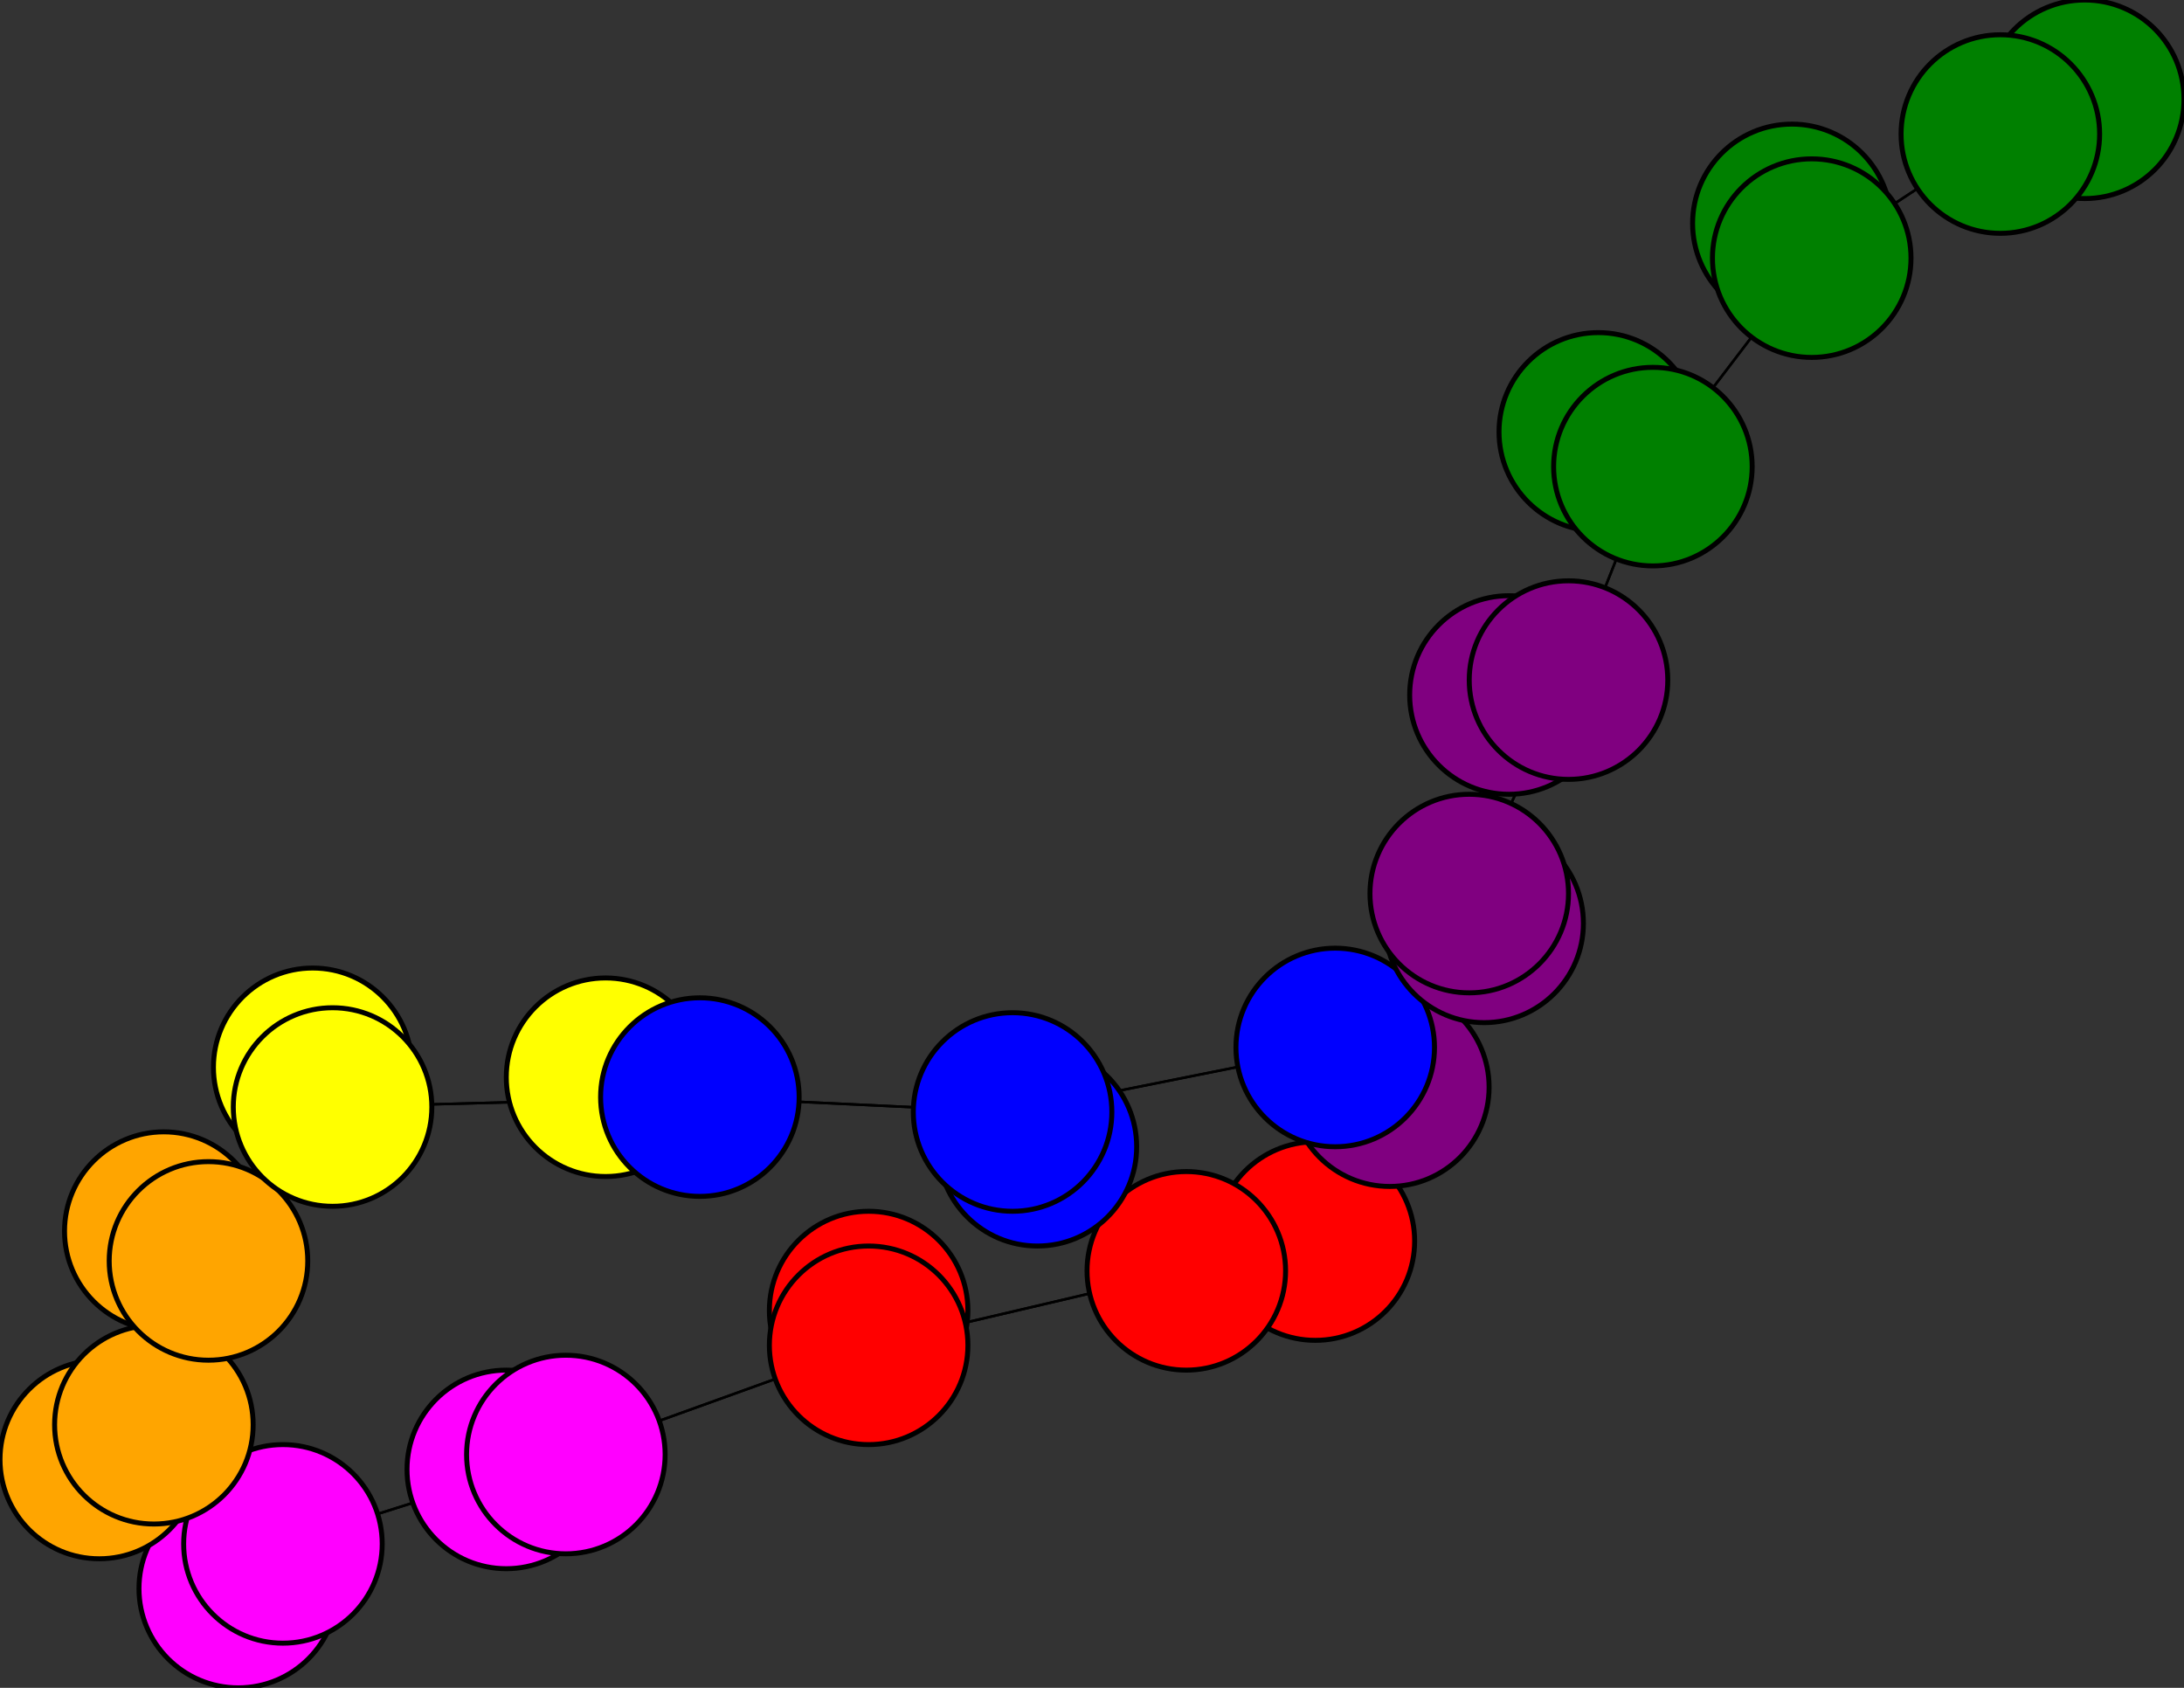 <svg width="440" height="340" xmlns="http://www.w3.org/2000/svg">
<rect width="100%" height="100%" fill="#333333" stroke="none"/>
<path stroke-width="8.857" stroke="black" d="M 265 250 239 256"/>
<path stroke-width="20.0" stroke="black" d="M 209 231 204 224"/>
<path stroke-width="0.5" stroke="black" d="M 204 224 141 221"/>
<path stroke-width="20.0" stroke="black" d="M 204 224 209 231"/>
<path stroke-width="0.5" stroke="black" d="M 204 224 269 211"/>
<path stroke-width="20.0" stroke="black" d="M 280 219 269 211"/>
<path stroke-width="0.5" stroke="black" d="M 269 211 204 224"/>
<path stroke-width="20.0" stroke="black" d="M 269 211 280 219"/>
<path stroke-width="0.5" stroke="black" d="M 269 211 296 180"/>
<path stroke-width="20.0" stroke="black" d="M 299 186 296 180"/>
<path stroke-width="0.5" stroke="black" d="M 296 180 269 211"/>
<path stroke-width="20.0" stroke="black" d="M 296 180 299 186"/>
<path stroke-width="0.5" stroke="black" d="M 296 180 316 137"/>
<path stroke-width="20.0" stroke="black" d="M 304 140 316 137"/>
<path stroke-width="0.5" stroke="black" d="M 316 137 296 180"/>
<path stroke-width="20.0" stroke="black" d="M 316 137 304 140"/>
<path stroke-width="0.5" stroke="black" d="M 316 137 333 94"/>
<path stroke-width="20.0" stroke="black" d="M 322 87 333 94"/>
<path stroke-width="0.5" stroke="black" d="M 333 94 316 137"/>
<path stroke-width="20.0" stroke="black" d="M 333 94 322 87"/>
<path stroke-width="0.5" stroke="black" d="M 333 94 365 52"/>
<path stroke-width="20.0" stroke="black" d="M 361 45 365 52"/>
<path stroke-width="0.5" stroke="black" d="M 365 52 333 94"/>
<path stroke-width="20.0" stroke="black" d="M 365 52 361 45"/>
<path stroke-width="0.5" stroke="black" d="M 365 52 403 27"/>
<path stroke-width="14.429" stroke="black" d="M 420 20 403 27"/>
<path stroke-width="0.5" stroke="black" d="M 141 221 204 224"/>
<path stroke-width="20.0" stroke="black" d="M 141 221 122 217"/>
<path stroke-width="0.5" stroke="black" d="M 141 221 67 223"/>
<path stroke-width="20.0" stroke="black" d="M 122 217 141 221"/>
<path stroke-width="8.857" stroke="black" d="M 239 256 265 250"/>
<path stroke-width="0.5" stroke="black" d="M 239 256 175 271"/>
<path stroke-width="20.0" stroke="black" d="M 175 264 175 271"/>
<path stroke-width="0.5" stroke="black" d="M 175 271 239 256"/>
<path stroke-width="20.0" stroke="black" d="M 175 271 175 264"/>
<path stroke-width="0.5" stroke="black" d="M 175 271 114 293"/>
<path stroke-width="20.0" stroke="black" d="M 102 296 114 293"/>
<path stroke-width="0.5" stroke="black" d="M 114 293 175 271"/>
<path stroke-width="20.0" stroke="black" d="M 114 293 102 296"/>
<path stroke-width="0.5" stroke="black" d="M 114 293 57 311"/>
<path stroke-width="20.0" stroke="black" d="M 48 320 57 311"/>
<path stroke-width="0.5" stroke="black" d="M 57 311 114 293"/>
<path stroke-width="0.5" stroke="black" d="M 403 27 365 52"/>
<path stroke-width="20.0" stroke="black" d="M 57 311 48 320"/>
<path stroke-width="20.0" stroke="black" d="M 20 294 31 287"/>
<path stroke-width="0.5" stroke="black" d="M 31 287 57 311"/>
<path stroke-width="20.0" stroke="black" d="M 31 287 20 294"/>
<path stroke-width="0.5" stroke="black" d="M 31 287 42 254"/>
<path stroke-width="20.0" stroke="black" d="M 33 248 42 254"/>
<path stroke-width="0.5" stroke="black" d="M 42 254 31 287"/>
<path stroke-width="20.0" stroke="black" d="M 42 254 33 248"/>
<path stroke-width="0.5" stroke="black" d="M 42 254 67 223"/>
<path stroke-width="20.0" stroke="black" d="M 63 215 67 223"/>
<path stroke-width="0.5" stroke="black" d="M 67 223 42 254"/>
<path stroke-width="20.0" stroke="black" d="M 67 223 63 215"/>
<path stroke-width="0.5" stroke="black" d="M 67 223 141 221"/>
<path stroke-width="0.5" stroke="black" d="M 57 311 31 287"/>
<path stroke-width="14.429" stroke="black" d="M 403 27 420 20"/>
<circle cx="265" cy="250" r="20.0" style="fill:red;stroke:black;stroke-width:1.0"/>
<circle cx="239" cy="256" r="20.0" style="fill:red;stroke:black;stroke-width:1.0"/>
<circle cx="175" cy="264" r="20.0" style="fill:red;stroke:black;stroke-width:1.0"/>
<circle cx="175" cy="271" r="20.0" style="fill:red;stroke:black;stroke-width:1.0"/>
<circle cx="102" cy="296" r="20.0" style="fill:fuchsia;stroke:black;stroke-width:1.0"/>
<circle cx="114" cy="293" r="20.0" style="fill:fuchsia;stroke:black;stroke-width:1.0"/>
<circle cx="48" cy="320" r="20.0" style="fill:fuchsia;stroke:black;stroke-width:1.0"/>
<circle cx="57" cy="311" r="20.0" style="fill:fuchsia;stroke:black;stroke-width:1.0"/>
<circle cx="20" cy="294" r="20.0" style="fill:orange;stroke:black;stroke-width:1.0"/>
<circle cx="31" cy="287" r="20.0" style="fill:orange;stroke:black;stroke-width:1.0"/>
<circle cx="33" cy="248" r="20.0" style="fill:orange;stroke:black;stroke-width:1.0"/>
<circle cx="42" cy="254" r="20.0" style="fill:orange;stroke:black;stroke-width:1.0"/>
<circle cx="63" cy="215" r="20.0" style="fill:yellow;stroke:black;stroke-width:1.0"/>
<circle cx="67" cy="223" r="20.0" style="fill:yellow;stroke:black;stroke-width:1.0"/>
<circle cx="122" cy="217" r="20.0" style="fill:yellow;stroke:black;stroke-width:1.0"/>
<circle cx="141" cy="221" r="20.0" style="fill:blue;stroke:black;stroke-width:1.0"/>
<circle cx="209" cy="231" r="20.0" style="fill:blue;stroke:black;stroke-width:1.0"/>
<circle cx="204" cy="224" r="20.0" style="fill:blue;stroke:black;stroke-width:1.0"/>
<circle cx="280" cy="219" r="20.0" style="fill:purple;stroke:black;stroke-width:1.0"/>
<circle cx="269" cy="211" r="20.0" style="fill:blue;stroke:black;stroke-width:1.0"/>
<circle cx="299" cy="186" r="20.0" style="fill:purple;stroke:black;stroke-width:1.0"/>
<circle cx="296" cy="180" r="20.0" style="fill:purple;stroke:black;stroke-width:1.0"/>
<circle cx="304" cy="140" r="20.0" style="fill:purple;stroke:black;stroke-width:1.0"/>
<circle cx="316" cy="137" r="20.0" style="fill:purple;stroke:black;stroke-width:1.0"/>
<circle cx="322" cy="87" r="20.0" style="fill:green;stroke:black;stroke-width:1.0"/>
<circle cx="333" cy="94" r="20.0" style="fill:green;stroke:black;stroke-width:1.0"/>
<circle cx="361" cy="45" r="20.0" style="fill:green;stroke:black;stroke-width:1.0"/>
<circle cx="365" cy="52" r="20.0" style="fill:green;stroke:black;stroke-width:1.0"/>
<circle cx="420" cy="20" r="20.0" style="fill:green;stroke:black;stroke-width:1.0"/>
<circle cx="403" cy="27" r="20.0" style="fill:green;stroke:black;stroke-width:1.0"/>
</svg>
